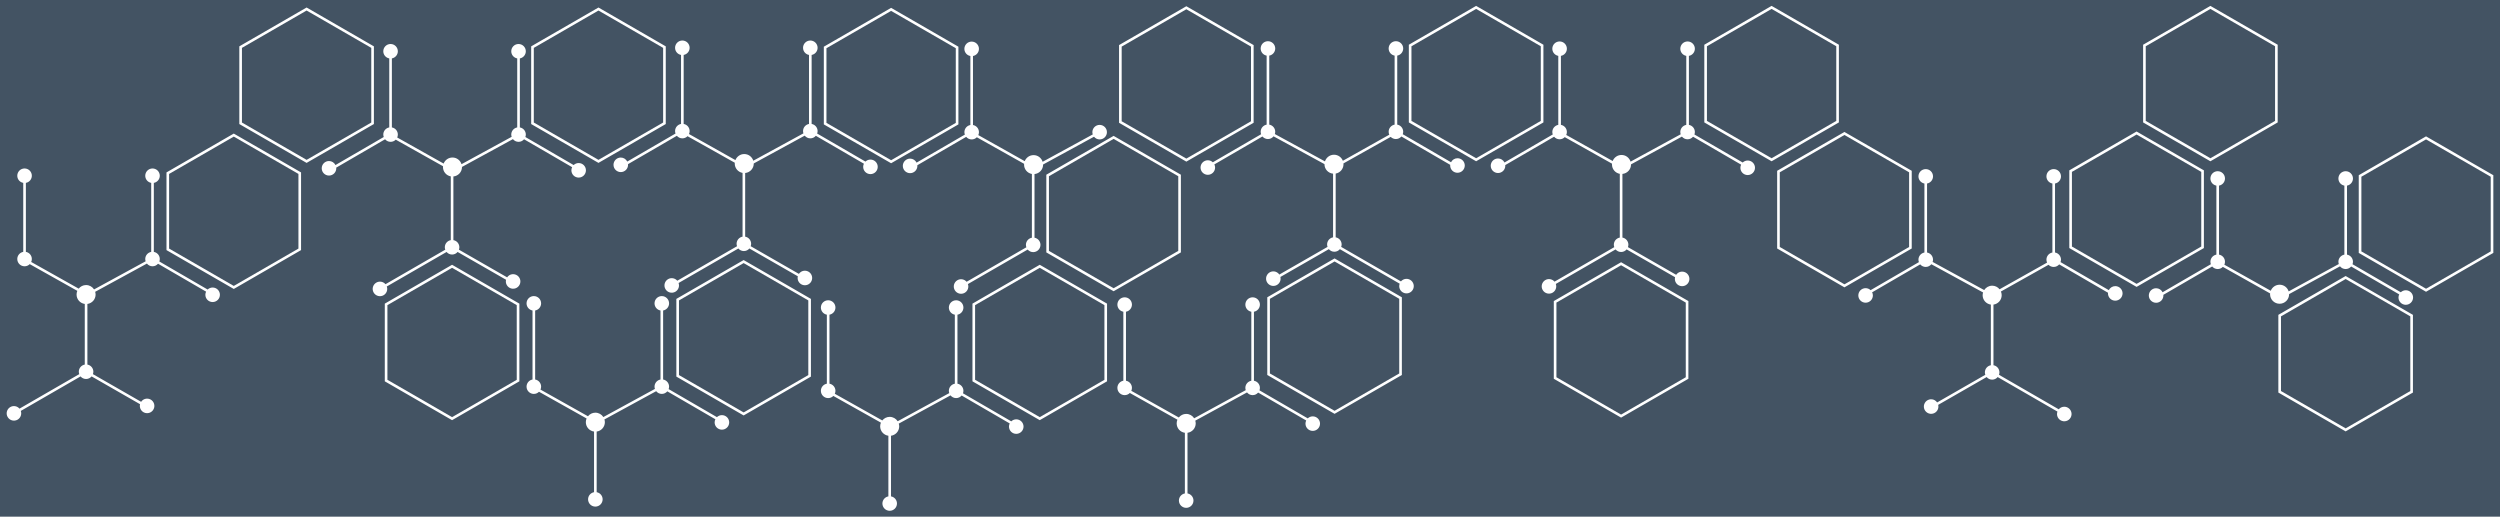 <?xml version="1.0" encoding="utf-8"?>
<!-- Generator: Adobe Illustrator 17.1.0, SVG Export Plug-In . SVG Version: 6.00 Build 0)  -->
<!DOCTYPE svg PUBLIC "-//W3C//DTD SVG 1.1 Tiny//EN" "http://www.w3.org/Graphics/SVG/1.1/DTD/svg11-tiny.dtd">
<svg version="1.1" baseProfile="tiny" id="Layer_1" xmlns="http://www.w3.org/2000/svg" xmlns:xlink="http://www.w3.org/1999/xlink"
	 x="0px" y="0px" viewBox="0 119 300 62" xml:space="preserve">
<g id="bgd">
</g>
<g id="hex" display="none">
</g>
<g id="joiners" display="none">
</g>
<g id="Layer_4">
	<g>
		<polygon fill="#435363" points="117.011,155.616 117.011,164.576 124.77,169.056 132.53,164.576 132.53,155.616 124.77,151.136 		
			"/>
		<polygon fill="#435363" points="81.477,155.05 81.477,164.01 89.237,168.49 96.997,164.01 96.997,155.05 89.237,150.571 		"/>
		<polygon fill="#435363" points="186.771,155.31 186.771,164.27 194.531,168.75 202.292,164.27 202.292,155.31 194.531,150.83 		
			"/>
		<polygon fill="#435363" points="152.388,154.856 152.388,163.816 160.148,168.296 167.908,163.816 167.908,154.856 
			160.148,150.377 		"/>
		<polygon fill="#435363" points="169.375,124.55 169.375,133.509 177.135,137.989 184.894,133.509 184.894,124.55 177.135,120.07 
					"/>
		<polygon fill="#435363" points="125.873,140.147 125.873,149.107 133.633,153.587 141.392,149.107 141.392,140.147 
			133.633,135.667 		"/>
		<polygon fill="#435363" points="150.12,133.552 150.12,124.592 142.361,120.112 134.601,124.592 134.601,133.552 142.361,138.032 
					"/>
		<polygon fill="#435363" points="114.694,133.746 114.694,124.786 106.933,120.307 99.174,124.786 99.174,133.746 106.933,138.226 
					"/>
		<polygon fill="#435363" points="29.033,124.744 29.033,133.704 36.793,138.183 44.553,133.704 44.553,124.744 36.793,120.264 		
			"/>
		<polygon fill="#435363" points="273.007,133.509 273.007,124.549 265.248,120.07 257.489,124.549 257.489,133.509 
			265.248,137.989 		"/>
		<polygon fill="#435363" points="79.575,133.703 79.575,124.744 71.816,120.264 64.056,124.744 64.056,133.703 71.816,138.183 		
			"/>
		<polygon fill="#435363" points="20.293,139.871 20.293,148.831 28.053,153.311 35.812,148.831 35.812,139.871 28.053,135.392 		
			"/>
		<polygon fill="#435363" points="46.49,155.616 46.49,164.576 54.249,169.056 62.009,164.576 62.009,155.616 54.249,151.136 		"/>
		<polygon fill="#435363" points="283.366,140.208 283.366,149.168 291.125,153.648 298.886,149.168 298.886,140.208 
			291.125,135.728 		"/>
		<polygon fill="#435363" points="213.573,139.677 213.573,148.637 221.332,153.117 229.092,148.637 229.092,139.677 
			221.332,135.198 		"/>
		<polygon fill="#435363" points="273.718,156.963 273.718,165.923 281.478,170.402 289.237,165.923 289.237,156.963 
			281.478,152.483 		"/>
		<polygon fill="#435363" points="248.631,139.624 248.631,148.584 256.391,153.064 264.151,148.584 264.151,139.624 
			256.391,135.144 		"/>
		<polygon fill="#435363" points="204.832,124.55 204.832,133.509 212.592,137.989 220.352,133.509 220.352,124.55 212.592,120.07 
					"/>
		<path fill="#435363" d="M-2.526,115.485v68.444h303.5v-68.444H-2.526z M257.173,124.367l8.074-4.661l8.075,4.661v9.324
			l-8.075,4.662l-8.074-4.662V124.367z M134.285,124.41l8.076-4.662l8.074,4.662v9.324l-8.074,4.662l-8.076-4.662V124.41z
			 M115.725,124.864c0-0.482,0.391-0.873,0.874-0.873s0.874,0.391,0.874,0.873c0,0.428-0.309,0.783-0.716,0.858v8.279
			c0.407,0.074,0.716,0.429,0.716,0.858c0,0.126-0.028,0.245-0.076,0.353l5.57,3.128c0.167-0.424,0.578-0.726,1.062-0.726
			c0.511,0,0.938,0.337,1.084,0.8l6.017-3.283c-0.028-0.086-0.047-0.176-0.047-0.271c0-0.482,0.391-0.873,0.873-0.873
			s0.874,0.391,0.874,0.873s-0.391,0.873-0.874,0.873c-0.274,0-0.515-0.128-0.675-0.326l-6.111,3.334
			c0,0.005,0.001,0.01,0.001,0.015c0,0.593-0.453,1.075-1.031,1.131v7.638c0.407,0.074,0.716,0.429,0.716,0.858
			c0,0.482-0.391,0.873-0.874,0.873c-0.266,0-0.502-0.122-0.662-0.309l-7.172,4.141c0.139,0.39-0.014,0.835-0.385,1.049
			c-0.418,0.241-0.952,0.098-1.193-0.32c-0.241-0.418-0.098-0.952,0.32-1.193c0.371-0.214,0.833-0.124,1.101,0.191l7.172-4.141
			c-0.033-0.092-0.054-0.189-0.054-0.291c0-0.428,0.309-0.783,0.716-0.858v-7.647c-0.533-0.096-0.939-0.561-0.939-1.122
			c0-0.033,0.007-0.063,0.01-0.095l-5.676-3.187c-0.158,0.16-0.378,0.259-0.62,0.259c-0.265,0-0.5-0.121-0.66-0.308l-5.863,3.405
			c0.002,0.026,0.008,0.051,0.008,0.078c0,0.482-0.391,0.873-0.873,0.873s-0.874-0.391-0.874-0.873c0-0.482,0.391-0.873,0.874-0.873
			c0.341,0,0.633,0.197,0.777,0.482l5.793-3.364c-0.033-0.092-0.054-0.19-0.054-0.294c0-0.428,0.309-0.783,0.716-0.858v-8.28
			C116.034,125.647,115.725,125.293,115.725,124.864z M98.859,124.604l8.074-4.662l8.076,4.662v9.324l-8.076,4.662l-8.074-4.662
			V124.604z M63.741,124.562l8.075-4.661l8.075,4.661v9.324l-8.075,4.661l-8.075-4.661L63.741,124.562L63.741,124.562z
			 M25.516,155.246c-0.482,0-0.873-0.391-0.873-0.873c0-0.135,0.033-0.262,0.088-0.376l-5.768-3.35
			c-0.16,0.187-0.395,0.308-0.66,0.308c-0.274,0-0.515-0.129-0.675-0.326l-6.21,3.388c0.032,0.105,0.054,0.214,0.054,0.329
			c0,0.577-0.429,1.049-0.985,1.127v7.275c0.407,0.074,0.716,0.429,0.716,0.858c0,0.102-0.021,0.198-0.053,0.289l5.785,3.32
			c0.072-0.105,0.164-0.197,0.281-0.264c0.418-0.241,0.952-0.098,1.193,0.32c0.241,0.418,0.098,0.952-0.32,1.193
			c-0.418,0.241-0.952,0.098-1.193-0.32c-0.116-0.202-0.141-0.43-0.091-0.64l-5.813-3.336c-0.16,0.189-0.396,0.311-0.663,0.311
			c-0.266,0-0.502-0.122-0.662-0.309l-7.172,4.14c0.139,0.39-0.014,0.835-0.385,1.049c-0.418,0.241-0.952,0.098-1.193-0.32
			c-0.241-0.418-0.098-0.952,0.32-1.193c0.371-0.214,0.833-0.124,1.101,0.191l7.172-4.141c-0.033-0.092-0.054-0.189-0.054-0.291
			c0-0.428,0.309-0.783,0.716-0.858v-7.275c-0.556-0.077-0.985-0.55-0.985-1.127c0-0.158,0.032-0.308,0.09-0.444l-5.71-3.206
			c-0.158,0.16-0.378,0.259-0.62,0.259c-0.482,0-0.874-0.391-0.874-0.873c0-0.428,0.309-0.783,0.716-0.858v-8.279
			c-0.407-0.074-0.716-0.429-0.716-0.858c0-0.482,0.391-0.873,0.874-0.873s0.873,0.391,0.873,0.873c0,0.428-0.309,0.783-0.716,0.858
			v8.279c0.407,0.074,0.716,0.429,0.716,0.858c0,0.126-0.028,0.245-0.076,0.353l5.698,3.2c0.209-0.26,0.527-0.43,0.887-0.43
			c0.403,0,0.756,0.21,0.959,0.525l6.188-3.376c-0.028-0.086-0.047-0.176-0.047-0.271c0-0.428,0.309-0.783,0.716-0.858v-8.279
			c-0.407-0.074-0.716-0.429-0.716-0.858c0-0.482,0.391-0.873,0.873-0.873c0.482,0,0.873,0.391,0.873,0.873
			c0,0.428-0.309,0.783-0.716,0.858v8.279c0.407,0.074,0.716,0.429,0.716,0.858c0,0.104-0.021,0.201-0.054,0.294l5.795,3.365
			c0.157-0.148,0.367-0.241,0.6-0.241c0.482,0,0.873,0.391,0.873,0.873S25.998,155.246,25.516,155.246z M36.127,149.013
			l-8.074,4.662l-8.075-4.662v-9.324l8.075-4.661l8.074,4.661V149.013z M28.718,133.886v-9.324l8.074-4.662l8.075,4.662v9.324
			l-8.075,4.662L28.718,133.886z M62.325,164.758l-8.076,4.662l-0.079-0.045l-7.995-4.616v-9.324l8.074-4.662l8.076,4.662
			L62.325,164.758L62.325,164.758z M55.438,139.045c0,0.593-0.453,1.075-1.031,1.131v7.638c0.407,0.074,0.716,0.429,0.716,0.858
			c0,0.102-0.021,0.198-0.053,0.289l5.785,3.32c0.072-0.105,0.164-0.197,0.282-0.264c0.418-0.241,0.952-0.098,1.193,0.32
			c0.241,0.418,0.098,0.952-0.32,1.193s-0.952,0.098-1.193-0.32c-0.116-0.202-0.141-0.43-0.091-0.64l-5.813-3.336
			c-0.16,0.189-0.396,0.311-0.663,0.311c-0.266,0-0.502-0.122-0.662-0.309l-7.172,4.141c0.139,0.39-0.014,0.835-0.385,1.049
			c-0.418,0.241-0.952,0.098-1.193-0.32s-0.098-0.952,0.32-1.193c0.371-0.214,0.833-0.124,1.101,0.191l7.172-4.141
			c-0.033-0.092-0.054-0.189-0.054-0.291c0-0.428,0.309-0.783,0.716-0.858v-7.648c-0.533-0.096-0.938-0.561-0.938-1.122
			c0-0.033,0.007-0.063,0.01-0.095l-5.676-3.187c-0.158,0.16-0.378,0.259-0.62,0.259c-0.265,0-0.5-0.121-0.66-0.308l-5.864,3.405
			c0.002,0.026,0.008,0.051,0.008,0.078c0,0.482-0.391,0.873-0.874,0.873c-0.482,0-0.873-0.391-0.873-0.873s0.391-0.873,0.873-0.873
			c0.341,0,0.633,0.197,0.777,0.482l5.793-3.364c-0.033-0.092-0.054-0.19-0.054-0.294c0-0.428,0.309-0.783,0.716-0.858v-8.279
			c-0.407-0.074-0.716-0.429-0.716-0.858c0-0.482,0.391-0.873,0.873-0.873c0.482,0,0.873,0.391,0.873,0.873
			c0,0.428-0.309,0.783-0.716,0.858v8.28c0.407,0.074,0.716,0.429,0.716,0.858c0,0.126-0.028,0.245-0.075,0.352l5.57,3.128
			c0.167-0.424,0.578-0.726,1.061-0.726c0.511,0,0.938,0.337,1.084,0.8l6.017-3.283c-0.028-0.086-0.047-0.176-0.047-0.271
			c0-0.428,0.309-0.783,0.716-0.858v-8.279c-0.407-0.074-0.716-0.429-0.716-0.858c0-0.482,0.391-0.873,0.873-0.873
			c0.482,0,0.874,0.391,0.874,0.873c0,0.428-0.309,0.783-0.716,0.858v8.279c0.407,0.074,0.716,0.429,0.716,0.858
			c0,0.104-0.021,0.201-0.054,0.294l5.795,3.365c0.157-0.148,0.367-0.241,0.6-0.241c0.482,0,0.873,0.391,0.873,0.873
			s-0.391,0.873-0.873,0.873s-0.873-0.391-0.873-0.873c0-0.135,0.033-0.262,0.088-0.376l-5.768-3.349
			c-0.16,0.187-0.395,0.308-0.66,0.308c-0.274,0-0.515-0.128-0.675-0.326l-6.111,3.334C55.437,139.035,55.438,139.04,55.438,139.045
			z M86.63,170.56c-0.482,0-0.874-0.391-0.874-0.873c0-0.135,0.033-0.262,0.088-0.376l-5.768-3.35
			c-0.16,0.187-0.395,0.308-0.66,0.308c-0.274,0-0.515-0.128-0.675-0.326l-6.21,3.388c0.032,0.105,0.054,0.214,0.054,0.329
			c0,0.577-0.429,1.049-0.985,1.127v7.275c0.407,0.074,0.716,0.429,0.716,0.858c0,0.482-0.391,0.873-0.874,0.873
			s-0.873-0.391-0.873-0.873c0-0.428,0.309-0.783,0.716-0.858v-7.275c-0.556-0.077-0.985-0.55-0.985-1.127
			c0-0.158,0.032-0.308,0.09-0.444l-5.71-3.206c-0.158,0.16-0.378,0.259-0.62,0.259c-0.482,0-0.874-0.391-0.874-0.873
			c0-0.428,0.309-0.783,0.716-0.858v-8.279c-0.407-0.074-0.716-0.429-0.716-0.858c0-0.482,0.391-0.873,0.874-0.873
			s0.874,0.391,0.874,0.873c0,0.428-0.309,0.783-0.716,0.858v8.28c0.407,0.074,0.716,0.429,0.716,0.858
			c0,0.126-0.028,0.245-0.076,0.352l5.698,3.2c0.209-0.26,0.527-0.43,0.887-0.43c0.403,0,0.756,0.21,0.959,0.525l6.188-3.376
			c-0.028-0.086-0.047-0.176-0.047-0.271c0-0.428,0.309-0.783,0.716-0.858v-8.28c-0.407-0.074-0.716-0.429-0.716-0.858
			c0-0.482,0.391-0.873,0.873-0.873s0.874,0.391,0.874,0.873c0,0.428-0.309,0.783-0.716,0.858v8.279
			c0.407,0.074,0.716,0.429,0.716,0.858c0,0.104-0.021,0.201-0.054,0.294l5.795,3.365c0.157-0.148,0.367-0.241,0.6-0.241
			c0.482,0,0.873,0.391,0.873,0.873S87.113,170.56,86.63,170.56z M97.312,164.192l-8.076,4.662l-8.074-4.662v-9.324l8.075-4.662
			l8.076,4.662L97.312,164.192L97.312,164.192z M90.451,138.629c0,0.593-0.453,1.075-1.031,1.131v7.638
			c0.407,0.074,0.716,0.429,0.716,0.858c0,0.102-0.021,0.198-0.053,0.289l5.785,3.32c0.072-0.105,0.164-0.197,0.282-0.264
			c0.418-0.241,0.952-0.098,1.193,0.32c0.241,0.418,0.098,0.952-0.32,1.193c-0.418,0.241-0.952,0.098-1.193-0.32
			c-0.116-0.202-0.141-0.43-0.091-0.64l-5.813-3.336c-0.16,0.189-0.396,0.311-0.663,0.311c-0.266,0-0.502-0.122-0.662-0.31
			l-7.172,4.141c0.139,0.39-0.014,0.835-0.385,1.049c-0.418,0.241-0.952,0.098-1.193-0.32c-0.241-0.418-0.098-0.952,0.32-1.193
			c0.371-0.214,0.833-0.124,1.101,0.191l7.172-4.141c-0.033-0.092-0.054-0.189-0.054-0.291c0-0.428,0.309-0.783,0.716-0.858v-7.648
			c-0.533-0.096-0.938-0.561-0.938-1.122c0-0.033,0.007-0.063,0.01-0.095l-5.676-3.187c-0.158,0.16-0.378,0.259-0.62,0.259
			c-0.265,0-0.5-0.121-0.66-0.308l-5.863,3.405c0.002,0.026,0.008,0.051,0.008,0.078c0,0.482-0.391,0.873-0.874,0.873
			s-0.873-0.391-0.873-0.873c0-0.482,0.391-0.873,0.873-0.873c0.341,0,0.633,0.197,0.777,0.482l5.793-3.364
			c-0.033-0.092-0.054-0.19-0.054-0.294c0-0.428,0.309-0.783,0.716-0.858v-8.279c-0.407-0.074-0.716-0.429-0.716-0.858
			c0-0.482,0.391-0.873,0.874-0.873c0.482,0,0.873,0.391,0.873,0.873c0,0.428-0.309,0.783-0.716,0.858v8.28
			c0.407,0.074,0.716,0.429,0.716,0.858c0,0.126-0.028,0.245-0.076,0.353l5.57,3.128c0.167-0.424,0.578-0.726,1.061-0.726
			c0.511,0,0.938,0.337,1.084,0.8l6.017-3.283c-0.028-0.086-0.047-0.176-0.047-0.271c0-0.428,0.309-0.783,0.716-0.858v-8.28
			c-0.407-0.074-0.716-0.429-0.716-0.858c0-0.482,0.391-0.873,0.874-0.873c0.482,0,0.873,0.391,0.873,0.873
			c0,0.428-0.309,0.783-0.716,0.858v8.279c0.407,0.074,0.716,0.429,0.716,0.858c0,0.104-0.021,0.201-0.054,0.294l5.795,3.365
			c0.157-0.148,0.367-0.241,0.6-0.241c0.482,0,0.874,0.391,0.874,0.873s-0.391,0.873-0.874,0.873s-0.873-0.391-0.873-0.873
			c0-0.135,0.033-0.262,0.088-0.376l-5.768-3.35c-0.16,0.187-0.395,0.308-0.66,0.308c-0.274,0-0.515-0.128-0.675-0.326l-6.111,3.334
			C90.45,138.619,90.451,138.624,90.451,138.629z M121.949,171.062c-0.482,0-0.873-0.391-0.873-0.873
			c0-0.135,0.033-0.262,0.088-0.376l-5.768-3.35c-0.16,0.187-0.395,0.308-0.66,0.308c-0.274,0-0.515-0.129-0.675-0.326l-6.21,3.388
			c0.032,0.105,0.054,0.214,0.054,0.329c0,0.577-0.429,1.049-0.985,1.127v7.275c0.407,0.074,0.716,0.429,0.716,0.858
			c0,0.482-0.391,0.873-0.873,0.873s-0.874-0.391-0.874-0.873c0-0.428,0.309-0.783,0.716-0.858v-7.275
			c-0.556-0.077-0.985-0.55-0.985-1.127c0-0.158,0.032-0.308,0.09-0.444l-5.71-3.206c-0.158,0.16-0.378,0.259-0.62,0.259
			c-0.482,0-0.874-0.391-0.874-0.873c0-0.428,0.309-0.783,0.716-0.858v-8.279c-0.407-0.074-0.716-0.429-0.716-0.858
			c0-0.482,0.391-0.873,0.874-0.873s0.873,0.391,0.873,0.873c0,0.428-0.309,0.783-0.716,0.858v8.28
			c0.407,0.074,0.716,0.429,0.716,0.858c0,0.126-0.028,0.245-0.075,0.353l5.698,3.2c0.209-0.26,0.527-0.43,0.887-0.43
			c0.403,0,0.756,0.21,0.959,0.525l6.188-3.376c-0.028-0.086-0.047-0.176-0.047-0.271c0-0.428,0.309-0.783,0.716-0.858v-8.28
			c-0.407-0.074-0.716-0.429-0.716-0.858c0-0.482,0.391-0.873,0.874-0.873s0.873,0.391,0.873,0.873c0,0.428-0.309,0.783-0.716,0.858
			v8.279c0.407,0.074,0.716,0.429,0.716,0.858c0,0.104-0.021,0.201-0.054,0.294l5.795,3.365c0.157-0.148,0.367-0.241,0.599-0.241
			c0.482,0,0.874,0.391,0.874,0.873C122.822,170.671,122.431,171.062,121.949,171.062z M132.845,164.758l-8.075,4.662l-0.079-0.045
			l-7.996-4.616v-9.324l8.075-4.662l8.075,4.662L132.845,164.758L132.845,164.758z M125.558,149.289v-9.324l8.075-4.661l8.074,4.661
			v9.324l-8.074,4.661L125.558,149.289z M157.529,170.708c-0.482,0-0.873-0.391-0.873-0.873c0-0.135,0.033-0.262,0.088-0.376
			l-5.768-3.35c-0.16,0.187-0.395,0.308-0.66,0.308c-0.274,0-0.515-0.129-0.675-0.326l-6.21,3.388
			c0.032,0.105,0.054,0.214,0.054,0.329c0,0.577-0.429,1.049-0.985,1.127v7.275c0.407,0.074,0.716,0.429,0.716,0.858
			c0,0.482-0.391,0.873-0.873,0.873s-0.874-0.391-0.874-0.873c0-0.428,0.309-0.783,0.716-0.858v-7.275
			c-0.556-0.077-0.985-0.55-0.985-1.127c0-0.158,0.032-0.308,0.09-0.445l-5.71-3.206c-0.158,0.16-0.378,0.259-0.62,0.259
			c-0.482,0-0.874-0.391-0.874-0.873c0-0.428,0.309-0.783,0.716-0.858v-8.279c-0.407-0.074-0.716-0.429-0.716-0.858
			c0-0.482,0.391-0.873,0.874-0.873c0.482,0,0.873,0.391,0.873,0.873c0,0.428-0.309,0.783-0.716,0.858v8.28
			c0.407,0.074,0.716,0.429,0.716,0.858c0,0.126-0.028,0.245-0.076,0.353l5.698,3.2c0.209-0.26,0.527-0.43,0.887-0.43
			c0.403,0,0.756,0.21,0.959,0.525l6.188-3.376c-0.028-0.086-0.047-0.176-0.047-0.271c0-0.428,0.309-0.783,0.716-0.858v-8.28
			c-0.407-0.074-0.716-0.429-0.716-0.858c0-0.482,0.391-0.873,0.874-0.873c0.482,0,0.873,0.391,0.873,0.873
			c0,0.428-0.309,0.783-0.716,0.858v8.279c0.407,0.074,0.716,0.429,0.716,0.858c0,0.104-0.021,0.201-0.054,0.294l5.795,3.365
			c0.157-0.148,0.367-0.241,0.599-0.241c0.482,0,0.874,0.391,0.874,0.873C158.402,170.317,158.011,170.708,157.529,170.708z
			 M168.223,163.998l-8.074,4.662l-8.076-4.662v-9.324l8.076-4.662l8.074,4.662V163.998z M174.895,139.733
			c-0.482,0-0.874-0.391-0.874-0.873c0-0.027,0.006-0.052,0.008-0.078l-5.863-3.405c-0.16,0.187-0.395,0.308-0.66,0.308
			c-0.243,0-0.462-0.099-0.62-0.259l-5.676,3.187c0.003,0.032,0.01,0.063,0.01,0.095c0,0.561-0.405,1.025-0.938,1.122v7.648
			c0.407,0.074,0.716,0.429,0.716,0.858c0,0.103-0.021,0.2-0.054,0.291l7.172,4.141c0.268-0.315,0.73-0.405,1.101-0.191
			c0.418,0.241,0.561,0.775,0.32,1.193c-0.241,0.418-0.775,0.561-1.193,0.32c-0.371-0.214-0.524-0.659-0.385-1.049l-7.172-4.141
			c-0.16,0.188-0.396,0.309-0.662,0.309c-0.267,0-0.503-0.122-0.663-0.311l-5.813,3.336c0.05,0.21,0.025,0.438-0.091,0.64
			c-0.241,0.418-0.775,0.561-1.193,0.32c-0.418-0.241-0.561-0.775-0.32-1.193c0.241-0.418,0.775-0.561,1.193-0.32
			c0.117,0.068,0.21,0.16,0.282,0.264l5.785-3.32c-0.032-0.091-0.053-0.187-0.053-0.289c0-0.428,0.309-0.783,0.716-0.858v-7.638
			c-0.578-0.057-1.031-0.538-1.031-1.131c0-0.005,0.001-0.01,0.001-0.015l-6.111-3.334c-0.16,0.197-0.402,0.326-0.675,0.326
			c-0.265,0-0.5-0.121-0.66-0.308l-5.768,3.35c0.055,0.114,0.088,0.241,0.088,0.376c0,0.482-0.391,0.873-0.873,0.873
			s-0.874-0.391-0.874-0.873c0-0.482,0.391-0.873,0.874-0.873c0.233,0,0.443,0.093,0.6,0.241l5.795-3.365
			c-0.033-0.092-0.054-0.19-0.054-0.294c0-0.428,0.309-0.783,0.716-0.858v-8.28c-0.407-0.074-0.716-0.429-0.716-0.858
			c0-0.482,0.391-0.873,0.873-0.873s0.874,0.391,0.874,0.873c0,0.428-0.309,0.783-0.716,0.858v8.28
			c0.407,0.074,0.716,0.429,0.716,0.858c0,0.095-0.019,0.185-0.047,0.271l6.017,3.283c0.146-0.462,0.574-0.8,1.084-0.8
			c0.484,0,0.895,0.302,1.061,0.726l5.57-3.128c-0.048-0.108-0.075-0.227-0.075-0.353c0-0.428,0.309-0.783,0.716-0.858v-8.28
			c-0.407-0.074-0.716-0.429-0.716-0.858c0-0.482,0.391-0.873,0.873-0.873s0.874,0.391,0.874,0.873c0,0.428-0.309,0.783-0.716,0.858
			v8.279c0.407,0.074,0.716,0.429,0.716,0.858c0,0.104-0.021,0.201-0.054,0.294l5.793,3.364c0.144-0.285,0.436-0.482,0.777-0.482
			c0.482,0,0.873,0.391,0.873,0.873S175.378,139.733,174.895,139.733z M169.06,133.691v-9.324l8.075-4.661l8.075,4.661v9.324
			l-8.075,4.661L169.06,133.691z M202.607,164.452l-8.076,4.662l-8.075-4.662v-9.324l8.075-4.662l8.076,4.662V164.452z
			 M209.719,140.007c-0.482,0-0.873-0.391-0.873-0.873c0-0.135,0.033-0.262,0.088-0.376l-5.768-3.35
			c-0.16,0.187-0.395,0.308-0.66,0.308c-0.274,0-0.515-0.128-0.675-0.326l-6.111,3.334c0,0.005,0.001,0.01,0.001,0.015
			c0,0.593-0.453,1.075-1.031,1.131v7.638c0.407,0.074,0.716,0.429,0.716,0.858c0,0.102-0.021,0.198-0.053,0.289l5.785,3.32
			c0.071-0.105,0.164-0.197,0.281-0.264c0.418-0.241,0.952-0.098,1.193,0.32c0.241,0.418,0.098,0.952-0.32,1.193
			c-0.418,0.241-0.952,0.098-1.193-0.32c-0.116-0.202-0.141-0.43-0.091-0.64l-5.813-3.336c-0.16,0.189-0.396,0.311-0.663,0.311
			c-0.266,0-0.502-0.122-0.662-0.309l-7.172,4.141c0.139,0.39-0.014,0.835-0.385,1.049c-0.418,0.241-0.952,0.098-1.193-0.32
			c-0.241-0.418-0.098-0.952,0.32-1.193c0.371-0.214,0.833-0.124,1.101,0.191l7.172-4.141c-0.033-0.092-0.054-0.189-0.054-0.291
			c0-0.428,0.309-0.783,0.716-0.858v-7.648c-0.533-0.096-0.939-0.561-0.939-1.122c0-0.033,0.007-0.063,0.01-0.095l-5.676-3.187
			c-0.158,0.16-0.378,0.259-0.62,0.259c-0.265,0-0.5-0.121-0.66-0.308l-5.863,3.405c0.002,0.026,0.008,0.051,0.008,0.078
			c0,0.482-0.391,0.873-0.873,0.873c-0.482,0-0.874-0.391-0.874-0.873c0-0.482,0.391-0.873,0.874-0.873
			c0.341,0,0.633,0.197,0.777,0.482l5.793-3.364c-0.033-0.092-0.054-0.19-0.054-0.294c0-0.428,0.309-0.783,0.716-0.858v-8.279
			c-0.407-0.074-0.716-0.429-0.716-0.858c0-0.482,0.391-0.873,0.874-0.873s0.873,0.391,0.873,0.873c0,0.428-0.309,0.783-0.716,0.858
			v8.279c0.407,0.074,0.716,0.429,0.716,0.858c0,0.126-0.028,0.245-0.075,0.353l5.57,3.128c0.167-0.424,0.578-0.726,1.062-0.726
			c0.511,0,0.938,0.337,1.084,0.8l6.017-3.283c-0.028-0.086-0.047-0.176-0.047-0.271c0-0.428,0.309-0.783,0.716-0.858v-8.279
			c-0.407-0.074-0.716-0.429-0.716-0.858c0-0.482,0.391-0.873,0.874-0.873s0.873,0.391,0.873,0.873c0,0.428-0.309,0.783-0.716,0.858
			v8.28c0.407,0.074,0.716,0.429,0.716,0.858c0,0.104-0.021,0.201-0.054,0.294l5.795,3.365c0.157-0.148,0.367-0.241,0.6-0.241
			c0.482,0,0.874,0.391,0.874,0.873S210.201,140.007,209.719,140.007z M204.517,133.691v-9.324l8.075-4.662l8.074,4.662v9.324
			l-8.074,4.662L204.517,133.691z M213.258,148.819v-9.324l8.074-4.661l8.075,4.661v9.324l-8.075,4.662L213.258,148.819z
			 M253.829,155.082c-0.482,0-0.873-0.391-0.873-0.873c0-0.027,0.006-0.052,0.008-0.078l-5.863-3.405
			c-0.16,0.187-0.395,0.308-0.66,0.308c-0.243,0-0.462-0.099-0.62-0.259l-5.71,3.206c0.058,0.137,0.09,0.287,0.09,0.444
			c0,0.577-0.429,1.049-0.985,1.127v7.275c0.407,0.074,0.716,0.429,0.716,0.858c0,0.103-0.021,0.2-0.054,0.291l7.172,4.141
			c0.268-0.315,0.73-0.405,1.101-0.191c0.418,0.241,0.561,0.775,0.32,1.193c-0.241,0.418-0.775,0.561-1.193,0.32
			c-0.371-0.214-0.524-0.659-0.385-1.049l-7.172-4.141c-0.16,0.188-0.396,0.309-0.662,0.309c-0.267,0-0.503-0.122-0.663-0.311
			l-5.813,3.336c0.05,0.21,0.025,0.438-0.091,0.64c-0.241,0.418-0.775,0.561-1.193,0.32c-0.418-0.241-0.561-0.775-0.32-1.193
			s0.775-0.561,1.193-0.32c0.117,0.068,0.21,0.16,0.281,0.264l5.785-3.32c-0.032-0.091-0.053-0.187-0.053-0.289
			c0-0.428,0.309-0.783,0.716-0.858v-7.275c-0.556-0.077-0.985-0.55-0.985-1.127c0-0.115,0.022-0.224,0.054-0.329l-6.21-3.388
			c-0.16,0.197-0.401,0.326-0.675,0.326c-0.265,0-0.5-0.121-0.66-0.308l-5.768,3.35c0.055,0.114,0.088,0.241,0.088,0.376
			c0,0.482-0.391,0.873-0.873,0.873c-0.482,0-0.874-0.391-0.874-0.873c0-0.482,0.391-0.873,0.874-0.873
			c0.233,0,0.443,0.093,0.6,0.241l5.795-3.365c-0.033-0.092-0.054-0.19-0.054-0.294c0-0.428,0.309-0.783,0.716-0.858v-8.28
			c-0.407-0.074-0.716-0.429-0.716-0.858c0-0.482,0.391-0.873,0.874-0.873s0.874,0.391,0.874,0.873c0,0.428-0.309,0.783-0.716,0.858
			v8.28c0.407,0.074,0.716,0.429,0.716,0.858c0,0.095-0.019,0.185-0.047,0.271l6.188,3.376c0.203-0.315,0.556-0.525,0.959-0.525
			c0.36,0,0.677,0.17,0.887,0.43l5.698-3.2c-0.048-0.108-0.076-0.227-0.076-0.353c0-0.428,0.309-0.783,0.716-0.858v-8.28
			c-0.407-0.074-0.716-0.429-0.716-0.858c0-0.482,0.391-0.873,0.873-0.873s0.874,0.391,0.874,0.873c0,0.428-0.309,0.783-0.716,0.858
			v8.279c0.407,0.074,0.716,0.429,0.716,0.858c0,0.104-0.021,0.201-0.054,0.294l5.793,3.364c0.144-0.285,0.436-0.482,0.777-0.482
			c0.482,0,0.874,0.391,0.874,0.873C254.703,154.691,254.312,155.082,253.829,155.082z M248.316,148.766v-9.324l8.075-4.662
			l8.075,4.662v9.324l-8.075,4.662L248.316,148.766z M289.552,166.105l-8.075,4.662l-8.075-4.662v-9.324l8.075-4.661l8.075,4.661
			V166.105z M288.692,155.576c-0.482,0-0.874-0.391-0.874-0.873c0-0.135,0.033-0.262,0.088-0.376l-5.768-3.35
			c-0.16,0.187-0.395,0.308-0.66,0.308c-0.274,0-0.515-0.128-0.675-0.326l-6.111,3.334c0,0.005,0.001,0.01,0.001,0.015
			c0,0.631-0.511,1.142-1.142,1.142c-0.631,0-1.143-0.512-1.143-1.142c0-0.033,0.007-0.063,0.01-0.095l-5.676-3.187
			c-0.158,0.16-0.378,0.259-0.62,0.259c-0.265,0-0.5-0.121-0.66-0.308l-5.863,3.405c0.002,0.026,0.008,0.051,0.008,0.078
			c0,0.482-0.391,0.873-0.873,0.873s-0.874-0.391-0.874-0.873s0.391-0.873,0.874-0.873c0.341,0,0.633,0.197,0.777,0.482l5.793-3.364
			c-0.033-0.092-0.054-0.19-0.054-0.294c0-0.428,0.309-0.783,0.716-0.858v-8.279c-0.407-0.074-0.716-0.429-0.716-0.858
			c0-0.482,0.391-0.873,0.874-0.873s0.874,0.391,0.874,0.873c0,0.428-0.309,0.783-0.716,0.858v8.279
			c0.407,0.074,0.716,0.429,0.716,0.858c0,0.126-0.028,0.245-0.076,0.353l5.57,3.128c0.167-0.424,0.578-0.726,1.062-0.726
			c0.511,0,0.938,0.337,1.084,0.8l6.017-3.283c-0.028-0.086-0.047-0.176-0.047-0.271c0-0.428,0.309-0.783,0.716-0.858v-8.279
			c-0.407-0.074-0.716-0.429-0.716-0.858c0-0.482,0.391-0.873,0.873-0.873c0.482,0,0.874,0.391,0.874,0.873
			c0,0.428-0.309,0.783-0.716,0.858v8.279c0.407,0.074,0.716,0.429,0.716,0.858c0,0.104-0.021,0.201-0.054,0.294l5.795,3.365
			c0.157-0.148,0.367-0.241,0.6-0.241c0.482,0,0.873,0.391,0.873,0.873C289.566,155.185,289.174,155.576,288.692,155.576z
			 M299.201,149.349l-8.076,4.662l-8.075-4.662v-9.324l8.075-4.662l8.076,4.662V149.349z"/>
	</g>
</g>
</svg>
